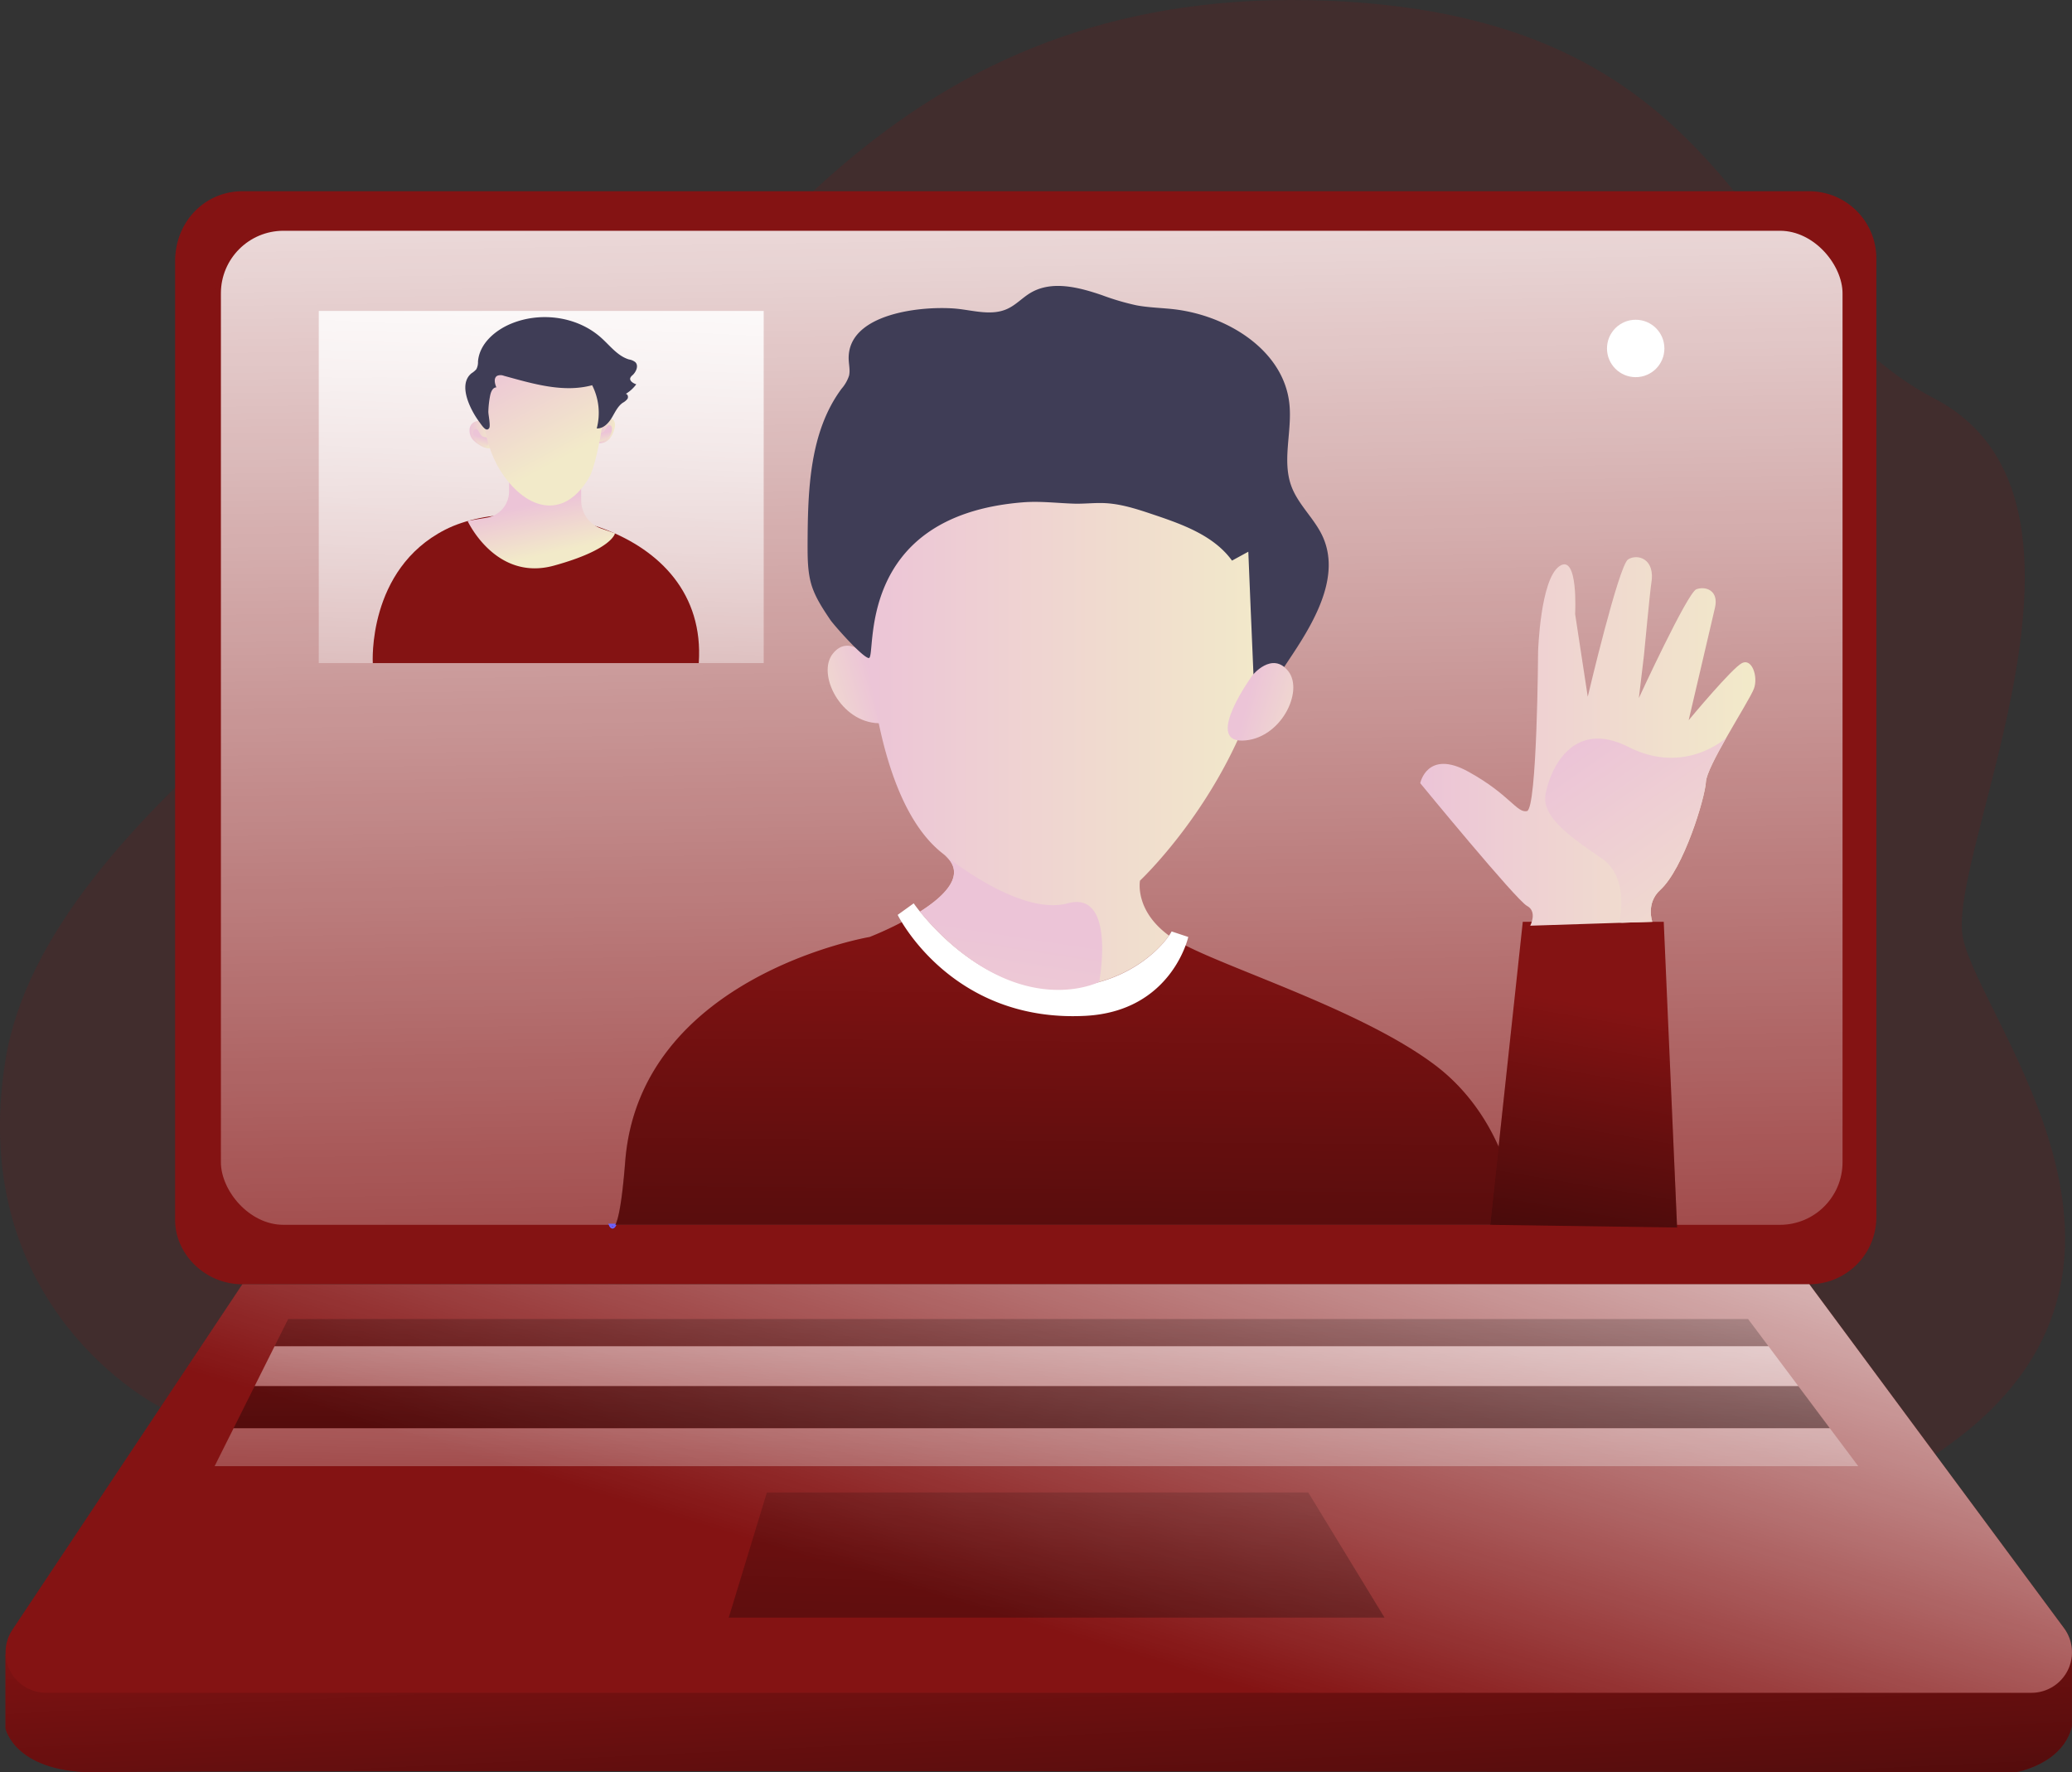 <svg id="Layer_1" data-name="Layer 1" xmlns="http://www.w3.org/2000/svg" xmlns:xlink="http://www.w3.org/1999/xlink" viewBox="0 0 698.81 597.74"><rect x="0" y="0" width="698.81" height="597.74" fill="#333333" stroke="none"/><defs><linearGradient id="linear-gradient" x1="401.65" y1="531.54" x2="412.84" y2="766.45" gradientUnits="userSpaceOnUse"><stop offset="0" stop-opacity="0"/><stop offset="0.97"/></linearGradient><linearGradient id="linear-gradient-2" x1="343.73" y1="-19.89" x2="352.93" y2="557.12" gradientUnits="userSpaceOnUse"><stop offset="0" stop-color="#fff"/><stop offset="1" stop-color="#fff" stop-opacity="0"/></linearGradient><linearGradient id="linear-gradient-3" x1="347.72" y1="229.94" x2="317.85" y2="238.37" gradientUnits="userSpaceOnUse"><stop offset="0" stop-color="#ecc4d7"/><stop offset="0.42" stop-color="#efd4d1"/><stop offset="1" stop-color="#f2eac9"/></linearGradient><linearGradient id="linear-gradient-4" x1="187.08" y1="72.58" x2="175.47" y2="306.81" xlink:href="#linear-gradient-2"/><linearGradient id="linear-gradient-5" x1="254.98" y1="145.35" x2="260.59" y2="145.35" xlink:href="#linear-gradient-3"/><linearGradient id="linear-gradient-6" x1="211.53" y1="146.59" x2="219.07" y2="146.59" xlink:href="#linear-gradient-3"/><linearGradient id="linear-gradient-7" x1="215.55" y1="147.29" x2="214.69" y2="151.2" xlink:href="#linear-gradient-3"/><linearGradient id="linear-gradient-8" x1="1035.91" y1="145.99" x2="1035.06" y2="149.9" gradientTransform="matrix(-1, 0, 0, 1, 1292.73, 0)" xlink:href="#linear-gradient-3"/><linearGradient id="linear-gradient-9" x1="344.61" y1="225.29" x2="482.94" y2="225.29" xlink:href="#linear-gradient-3"/><linearGradient id="linear-gradient-10" x1="410.4" y1="309.41" x2="407.64" y2="637.47" xlink:href="#linear-gradient"/><linearGradient id="linear-gradient-11" x1="543.37" y1="340.22" x2="513.15" y2="518.27" xlink:href="#linear-gradient"/><linearGradient id="linear-gradient-12" x1="532.19" y1="250.07" x2="645.19" y2="250.07" xlink:href="#linear-gradient-3"/><linearGradient id="linear-gradient-13" x1="234" y1="169.8" x2="237.72" y2="186.95" xlink:href="#linear-gradient-3"/><linearGradient id="linear-gradient-14" x1="225.86" y1="118.14" x2="245.01" y2="153.58" xlink:href="#linear-gradient-3"/><linearGradient id="linear-gradient-15" x1="485.39" y1="284.89" x2="396.05" y2="582.01" gradientUnits="userSpaceOnUse"><stop offset="0" stop-color="#fff"/><stop offset="0.89" stop-color="#fff" stop-opacity="0"/></linearGradient><linearGradient id="linear-gradient-16" x1="344.74" y1="399.82" x2="343.8" y2="636.59" xlink:href="#linear-gradient"/><linearGradient id="linear-gradient-17" x1="349.95" y1="295.4" x2="344.36" y2="551.75" gradientUnits="userSpaceOnUse"><stop offset="0" stop-color="#fff"/><stop offset="0.6" stop-color="#fff" stop-opacity="0.48"/><stop offset="0.87" stop-color="#fff" stop-opacity="0.13"/><stop offset="1" stop-color="#fff" stop-opacity="0"/></linearGradient><linearGradient id="linear-gradient-18" x1="348.28" y1="399.83" x2="347.35" y2="636.61" xlink:href="#linear-gradient"/><linearGradient id="linear-gradient-19" x1="353.65" y1="306.57" x2="348.05" y2="562.93" xlink:href="#linear-gradient-2"/><linearGradient id="linear-gradient-20" x1="359.05" y1="455.76" x2="348.79" y2="798.8" xlink:href="#linear-gradient"/><linearGradient id="linear-gradient-21" x1="1368" y1="235.8" x2="1338.13" y2="244.23" gradientTransform="matrix(-1, 0, 0, 1, 1841.96, 0)" xlink:href="#linear-gradient-3"/><linearGradient id="linear-gradient-22" x1="394.52" y1="313.84" x2="371.37" y2="464.33" xlink:href="#linear-gradient-3"/><linearGradient id="linear-gradient-23" x1="593.46" y1="245.74" x2="660.05" y2="341.21" xlink:href="#linear-gradient-3"/></defs><title>26. Video Call</title><path d="M107.31,474.59S41.4,441.91,55,357.55s147-157.92,199.37-213.09S361-5.55,501.3.25,639.71,100.1,705.52,134.38s3.87,153.4,9.68,181.92S795.28,431,705.88,490.52,107.31,474.59,107.31,474.59Z" transform="translate(-53.17)" fill="#841313" opacity="0.18"/><path d="M55,557.91v25s3.18,15.65,32.34,14.79,645.68,0,645.68,0,15.78-2.57,18.93-15.43V557.91Z" transform="translate(-53.17)" fill="#841313"/><path d="M55,557.91v25s3.18,15.65,32.34,14.79,645.68,0,645.68,0,15.78-2.57,18.93-15.43V557.91Z" transform="translate(-53.17)" fill="url(#linear-gradient)" style="isolation:isolate"/><path d="M663.37,433.13H134.9c-12.52,0-22.67-10.14-22.67-21.68V88.15c0-13.5,10.15-23.65,22.67-23.65H663.37A22.67,22.67,0,0,1,686,87.17v323.3A22.66,22.66,0,0,1,663.37,433.13Z" transform="translate(-53.17)" fill="#841313"/><rect x="72.39" y="77.83" width="546.92" height="335.25" rx="21.1" fill="#841313"/><rect x="74.5" y="77.83" width="546.92" height="335.25" rx="21.1" fill="url(#linear-gradient-2)"/><path d="M346.14,221.93s-6.67-8.31-12.11-1.45,2.65,23.14,15.48,23.43S346.14,221.93,346.14,221.93Z" transform="translate(-53.17)" fill="url(#linear-gradient-3)"/><rect x="107.51" y="104.87" width="150.06" height="118.76" fill="url(#linear-gradient-4)"/><path d="M260.5,142.5a4.24,4.24,0,0,1-.09,2.06,8,8,0,0,1-1.59,3.34,4.43,4.43,0,0,1-3.25,1.6.56.56,0,0,1-.47-.17A.59.59,0,0,1,255,149c-.08-1.86-.17-4.68,1-6.24C257.08,141.42,259.86,140.16,260.5,142.5Z" transform="translate(-53.17)" fill="url(#linear-gradient-5)"/><path d="M213,142.4a3,3,0,0,0-1.47,2.67,4.74,4.74,0,0,0,1,3.09,8.49,8.49,0,0,0,2.14,1.77,6.44,6.44,0,0,0,3.28,1.29,1.08,1.08,0,0,0,.9-.33,1.14,1.14,0,0,0,.19-.7C219.16,147.31,217.68,140.13,213,142.4Z" transform="translate(-53.17)" fill="url(#linear-gradient-6)"/><path d="M217.26,147.44a2.06,2.06,0,0,1-2-.85c-.74-1.06-1-2.35-2-1.78s-.35,2.74.5,3.93,3.66,2.09,4.14,1.28S217.26,147.44,217.26,147.44Z" transform="translate(-53.17)" fill="url(#linear-gradient-7)"/><path d="M255.11,146.14a2,2,0,0,0,1.95-.85c.75-1.06,1-2.35,2-1.77s.36,2.73-.5,3.92-3.65,2.1-4.13,1.28S255.11,146.14,255.11,146.14Z" transform="translate(-53.17)" fill="url(#linear-gradient-8)"/><path d="M258.86,413.08h1.82C259.63,415.12,258.86,413.08,258.86,413.08Z" transform="translate(-53.17)" fill="none" stroke="#6c62ff" stroke-miterlimit="10" stroke-width="0.74"/><path d="M437.65,297s-1.93,10,9.77,18.53c-2.84,4.11-10.5,12-23.54,15.63h0a54.36,54.36,0,0,1-17.8,1.78c-10.24-.58-19.26-4.95-26.47-10.1l-1.13-.83a84.14,84.14,0,0,1-15-14.56c8.62-5.46,15.83-12.69,8.26-19.09a.79.79,0,0,0-.15-.12,2.11,2.11,0,0,0-.23-.19l-.14-.12c-28.8-22.27-26.53-99-26.53-99,29.2-111,101.07-60.92,116.57-55s26.56,42.6,19.57,83.22C472.7,264.16,437.65,297,437.65,297Z" transform="translate(-53.17)" fill="url(#linear-gradient-9)"/><path d="M565.73,413.08h-305c1-1.9,2.22-7.36,3.32-21.39C268.94,329.1,346.48,316,346.48,316a116.71,116.71,0,0,0,11.29-5.23l11.94,14c3.36,3.93,12.2,6.92,12.2,6.92,45.64,22.28,65.57-4.27,70.65-13.05,17.19,8.88,60.75,22.54,84.7,40.65C563.56,379.14,565.73,413.08,565.73,413.08Z" transform="translate(-53.17)" fill="#841313"/><polygon points="502.59 413.08 513.58 310.88 561.12 310.88 565.62 413.99 502.59 413.08" fill="#841313"/><path d="M558.6,386.71l-2.83,26.37H260.68c1-1.9,2.22-7.36,3.32-21.39C268.94,329.1,346.48,316,346.48,316a116.71,116.71,0,0,0,11.29-5.23l11.94,14c3.36,3.93,12.2,6.92,12.2,6.92,45.64,22.28,65.57-4.27,70.65-13.05,17.19,8.88,60.75,22.54,84.7,40.65A69.73,69.73,0,0,1,558.6,386.71Z" transform="translate(-53.17)" fill="url(#linear-gradient-10)" style="isolation:isolate"/><polygon points="565.62 413.99 502.6 413.08 505.43 386.71 513.58 310.88 561.12 310.88 565.62 413.99" fill="url(#linear-gradient-11)" style="isolation:isolate"/><path d="M644.73,232.2c-.77,2.15-5.27,9.45-9.35,16.61h0c-3.53,6.21-6.72,12.3-6.86,14.83-.29,5.42-7.48,29.25-15.43,36.51-4.9,4.48-2.66,10.72-2.66,10.72l-10.17.33-31,1s2.52-4.76-1.1-6.69-36-41.38-36-41.38,2.35-11.57,16.28-3.85,16.24,13.93,19.7,13.28,3.77-53.83,3.77-53.83.73-24.31,7.18-28.77,5.31,16.12,5.31,16.12l4.26,27.9s10.45-44.31,13.6-46.31,9.35-.3,7.81,8.23c-.36,2-2.45,24.05-2.45,24.05l-1.72,14.46s16.38-35.51,19.37-36.66,7.71.27,6.28,6.28-8.63,36.89-8.85,37.86c.6-.71,14.64-17.6,18-19.27S646.16,228.2,644.73,232.2Z" transform="translate(-53.17)" fill="url(#linear-gradient-12)"/><path d="M453.93,316s-5.54,25.09-34.72,26.6c-45.45,2.36-63.29-34.05-63.29-34.05l5.41-3.89s.73,1.07,2.12,2.8C369,314.37,385,331.75,406.08,333c24.1,1.38,37.38-11.7,41.34-17.42a16,16,0,0,0,.9-1.44Z" transform="translate(-53.17)" fill="#fff"/><path d="M178.9,223.63s-1.93-31.58,24.44-45,88.69-1.9,85.5,45Z" transform="translate(-53.17)" fill="#841313"/><path d="M224.85,156.46v9.31a8.93,8.93,0,0,1-7.45,8.81l-6.54,1.09s9.42,20.52,29.14,15.09,20.59-10.9,20.59-10.9l-4.69-1.63a10,10,0,0,1-6.71-9.4l-.05-12.37Z" transform="translate(-53.17)" fill="url(#linear-gradient-13)"/><path d="M216,136.45s-.67,13.43,7.32,24.34c8.66,11.83,20.66,14,28.68,0,2.32-4,6.6-25.48,4.87-32.91S226.56,99.29,216,136.45Z" transform="translate(-53.17)" fill="url(#linear-gradient-14)"/><path d="M212.22,125.87a6.84,6.84,0,0,0,1.61-1.36,5.12,5.12,0,0,0,.55-2.56c.45-6,5.75-10.59,11.33-12.85,10-4.07,22.41-2.34,30.42,5,2.9,2.64,5.42,6,9.18,7.13a4.64,4.64,0,0,1,2.12.9c1.21,1.18.31,3.28-.95,4.42a2.44,2.44,0,0,0-.72.88c-.37,1,.94,1.84,2,2.18a12.28,12.28,0,0,1-3.54,3.23c.7.07.93,1.08.57,1.68a5,5,0,0,1-1.61,1.33c-1.75,1.24-2.63,3.33-3.75,5.16s-2.88,3.61-5,3.48a20.61,20.61,0,0,0-1.55-14.57c-9.76,2.63-20-.51-29.77-3.18a3,3,0,0,0-2.25,0c-1.25.72-.85,2.59-.28,3.91-1.23,0-1.84,1.49-2.09,2.7a32.73,32.73,0,0,0-.62,5.49c0,1.1.8,4.75.29,5.53-1,1.53-2.46-.9-3.34-2.07C212,138.51,207.37,129.78,212.22,125.87Z" transform="translate(-53.17)" fill="#3f3d56"/><path d="M134.9,433.13,57.34,549.67a13.67,13.67,0,0,0,11.38,21.24H738.29a13.67,13.67,0,0,0,11-21.8l-85.9-116Z" transform="translate(-53.17)" fill="#841313"/><path d="M134.9,433.13,57.34,549.67a13.67,13.67,0,0,0,11.38,21.24H738.29a13.67,13.67,0,0,0,11-21.8l-85.9-116Z" transform="translate(-53.17)" fill="url(#linear-gradient-15)"/><polygon points="596.45 454.04 92.6 454.04 97.19 444.86 589.57 444.86 596.45 454.04" fill="url(#linear-gradient-16)" style="isolation:isolate"/><polygon points="606.51 467.48 85.88 467.48 92.6 454.04 596.45 454.04 606.51 467.48" fill="url(#linear-gradient-17)"/><polygon points="617.14 481.69 78.78 481.69 85.88 467.48 606.51 467.48 617.14 481.69" fill="url(#linear-gradient-18)" style="isolation:isolate"/><polygon points="626.71 494.47 72.39 494.47 78.78 481.69 617.14 481.69 626.71 494.47" fill="url(#linear-gradient-19)"/><polygon points="258.64 503.34 441.22 503.34 466.95 545.55 245.78 545.55 258.64 503.34" fill="url(#linear-gradient-20)" style="isolation:isolate"/><path d="M339.41,121.42c.09,1.78.52,3.59.1,5.33A12.87,12.87,0,0,1,337,131.1c-10.86,14.65-11.38,34.27-11.46,52.5,0,4.6,0,9.29,1.32,13.69,1.31,4.25,3.82,8,6.3,11.7,1.19,1.78,10.85,12.71,13,12.94,2.88.31-5.6-47.86,51.92-52.51,5.75-.47,11.45.25,17.22.44,3.41.11,6.82-.32,10.23-.19,5.75.23,11.29,2.08,16.73,3.91,9.85,3.31,20.33,7.08,26.42,15.49l5.5-3L475,206l.21,4.78,1.23,29,12.64-19.07c7.88-11.89,16.06-26.57,10.26-39.6-2.74-6.14-8.27-10.78-10.62-17.09-3.27-8.79.34-18.63-.7-27.95-2-18.16-21.25-29.89-39.42-31.83-4.05-.43-8.15-.52-12.15-1.27a84.8,84.8,0,0,1-11.64-3.43c-7.83-2.68-16.86-5-24-.82-2.79,1.63-5,4.16-8,5.49-5.18,2.33-11.15.53-16.8-.07C364.88,103,338.62,105.42,339.41,121.42Z" transform="translate(-53.17)" fill="#3f3d56"/><path d="M475.54,227.79s6.67-8.31,12.1-1.45-2.65,23.14-15.47,23.43S475.54,227.79,475.54,227.79Z" transform="translate(-53.17)" fill="url(#linear-gradient-21)"/><path d="M423.88,331.16h0s-19.37,9.91-44.27-8.32l-1.13-.83a95.29,95.29,0,0,1-15-14.56c8.62-5.46,15.83-12.69,8.26-19.09,3.74,3,26.39,20.41,41.5,16.29C429.55,300.21,424,330.55,423.88,331.16Z" transform="translate(-53.17)" fill="url(#linear-gradient-22)"/><path d="M635.38,248.82c-3.53,6.21-6.72,12.3-6.86,14.83-.29,5.42-7.48,29.25-15.43,36.51-4.9,4.48-2.66,10.72-2.66,10.72l-10.17.33-1-.1s3.72-14.89-5.71-21.46S573,275.93,574.41,267.93s8.87-25.72,28-16S635.38,248.82,635.38,248.82Z" transform="translate(-53.17)" fill="url(#linear-gradient-23)"/><circle cx="551.66" cy="117.52" r="9.68" fill="#fff"/></svg>